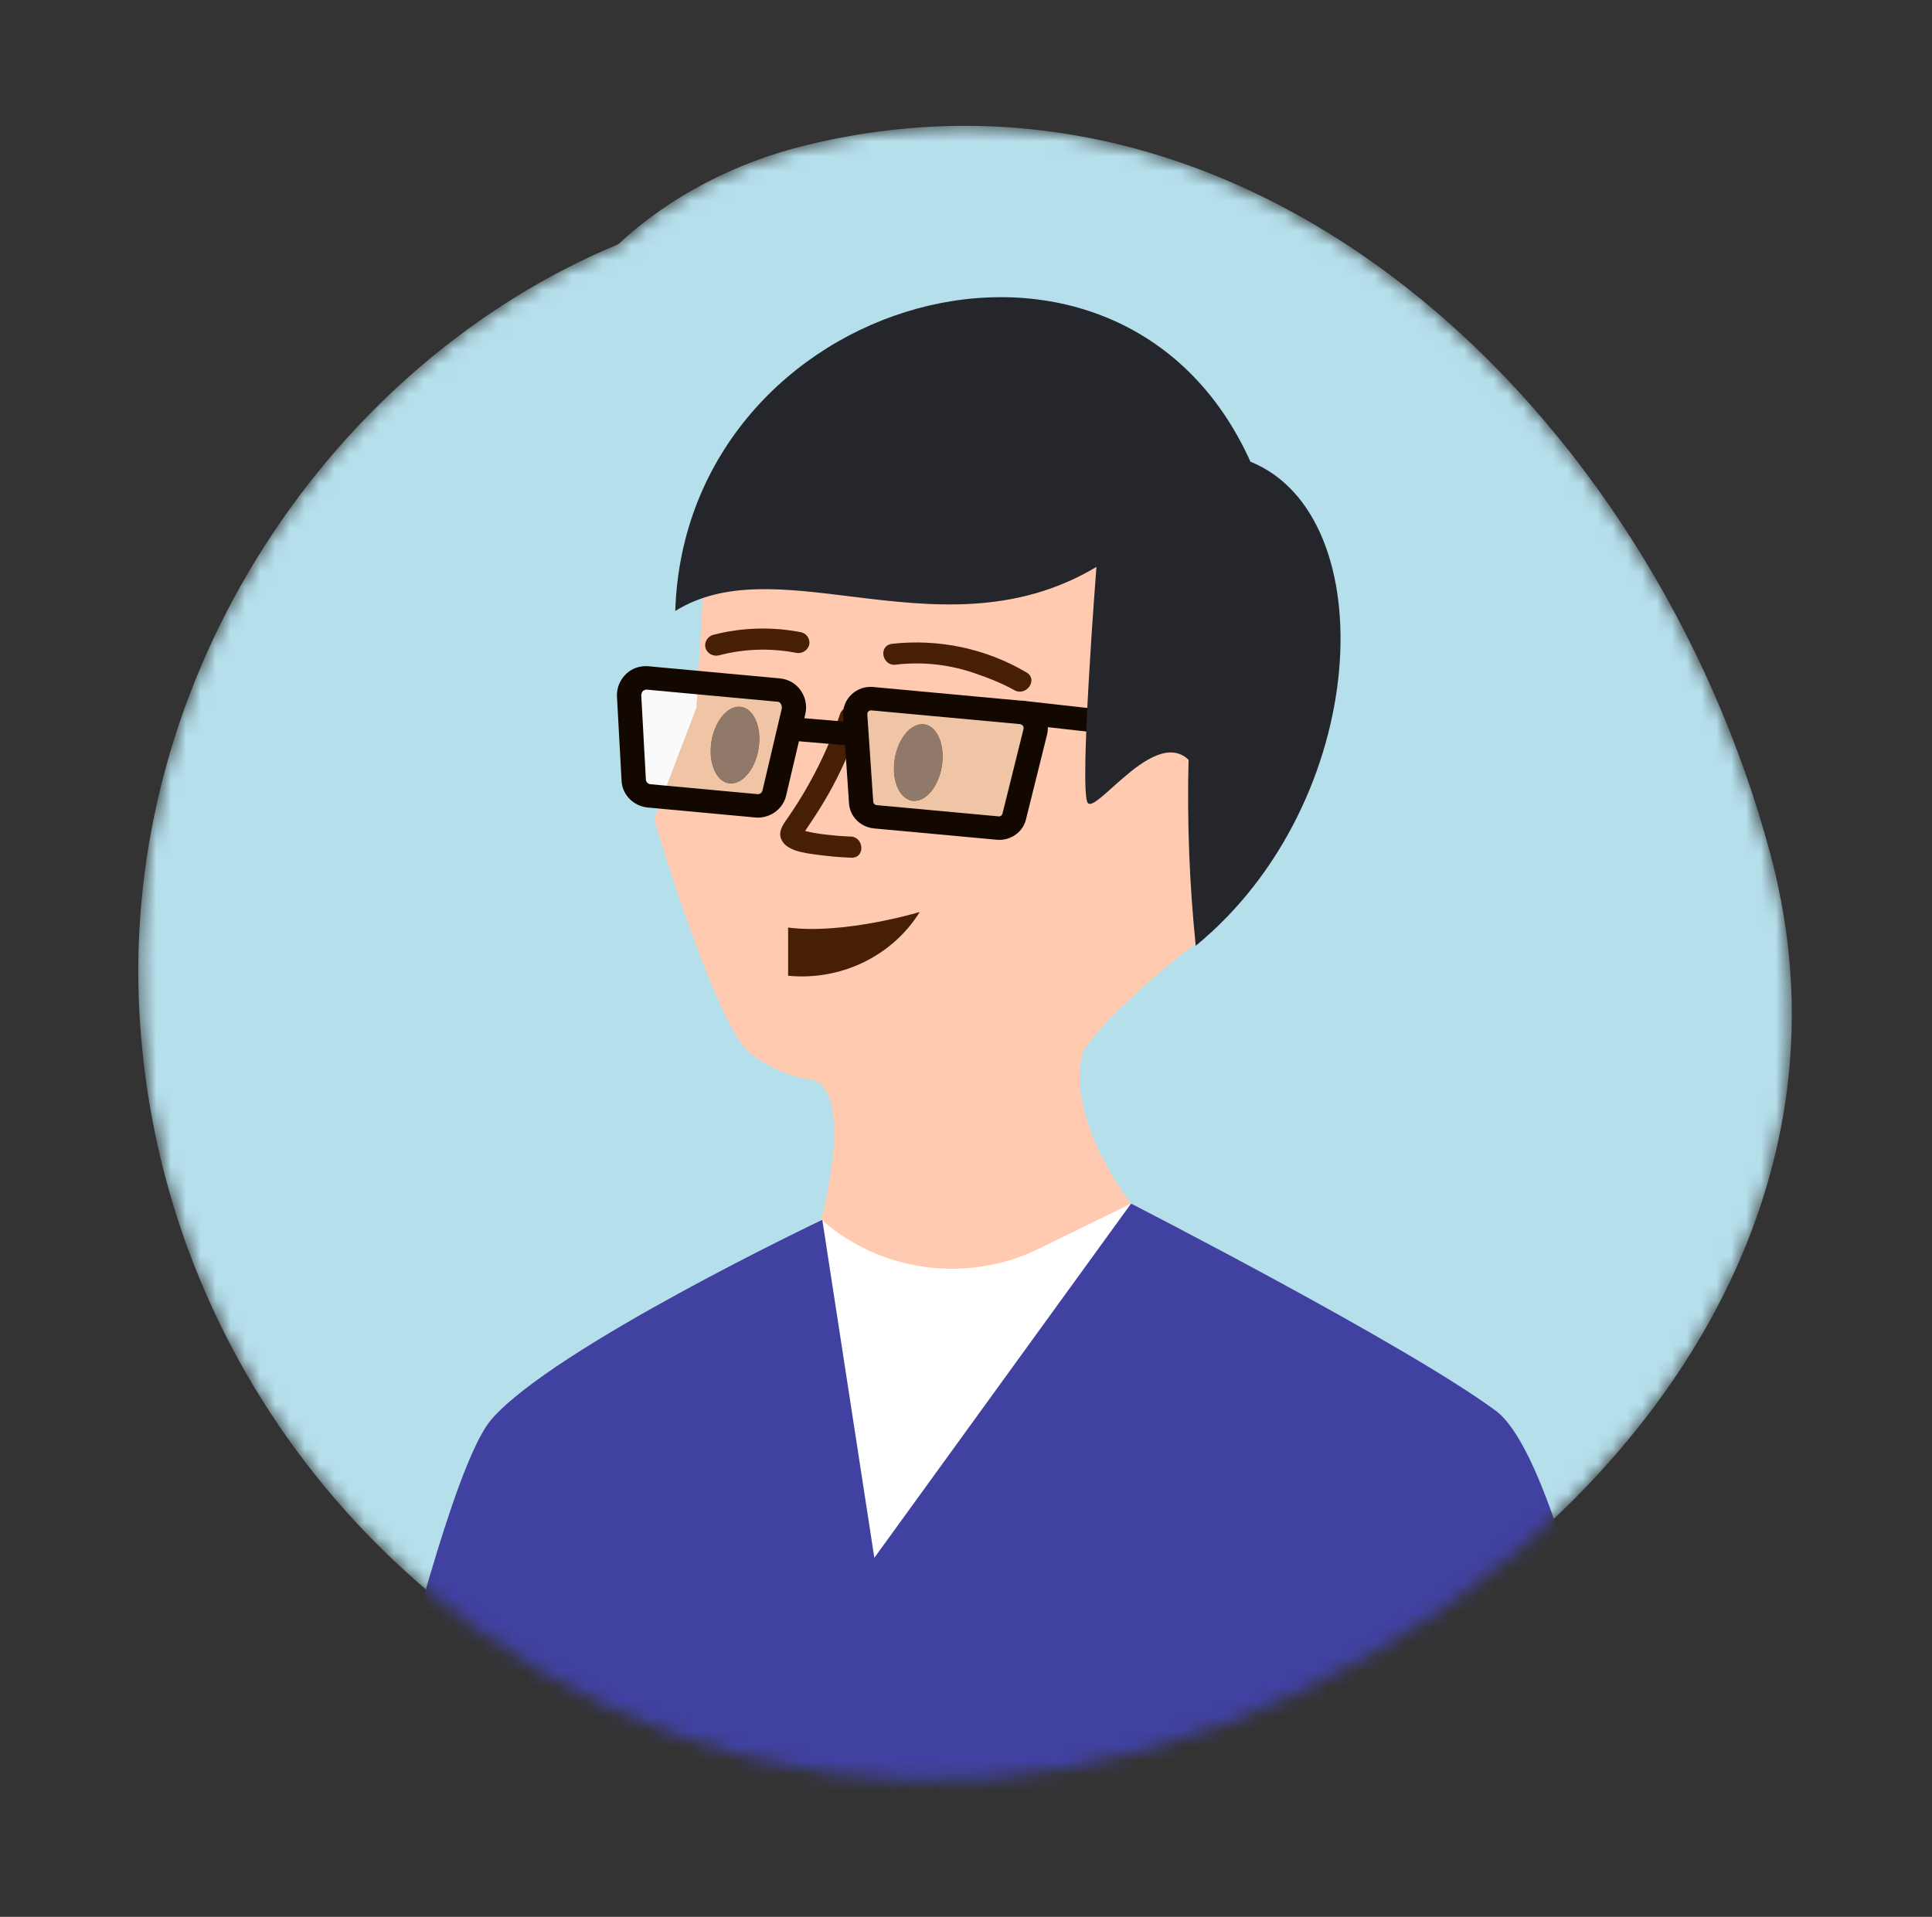 <svg width="130" height="129" viewBox="0 0 130 129" fill="none" xmlns="http://www.w3.org/2000/svg">
<rect x="0" y="0" width="130" height="129" fill="#333333" stroke="none"/>
<mask id="mask0_853_19117" style="mask-type:alpha" maskUnits="userSpaceOnUse" x="9" y="8" width="112" height="112">
<path fill-rule="evenodd" clip-rule="evenodd" d="M41.598 16.441C45.061 13.217 49.469 10.937 54.261 9.768C84.655 2.348 111.162 27.841 119.11 57.423C127.998 90.504 94.432 117.676 66.303 119.711C38.224 121.74 11.249 99.301 9.396 68.422C8.011 45.294 22.487 24.368 41.598 16.441Z" fill="#B5DFEB"/>
</mask>
<g mask="url(#mask0_853_19117)">
<path fill-rule="evenodd" clip-rule="evenodd" d="M41.598 16.441C45.061 13.217 49.469 10.937 54.261 9.768C84.655 2.348 111.162 27.841 119.11 57.423C127.998 90.504 94.432 117.676 66.303 119.711C38.224 121.74 11.249 99.301 9.396 68.422C8.011 45.294 22.487 24.368 41.598 16.441Z" fill="#B5DFEB"/>
<path d="M82.942 54.907C82.236 59.485 80.235 60.479 77.91 59.784C75.586 59.09 75.307 57.673 75.434 54.928C75.561 52.183 76.501 50.294 78.88 49.888C81.26 49.482 83.637 50.329 82.942 54.908" fill="#FFCAAF"/>
<path d="M76.107 81C76.107 81 75.993 106.936 63.446 106.905C50.9 106.874 55.267 82.073 55.267 82.073L76.107 81Z" fill="white"/>
<path d="M76.106 81C76.106 81 94.591 90.472 100.644 94.939C106.696 99.406 112.816 139.818 112.816 139.818H20.816C20.816 139.818 28.896 100.354 33.068 95.523C37.239 90.692 55.331 82.091 55.331 82.091L58.832 104.837L76.106 81Z" fill="#4141A2"/>
<path d="M80.451 63.547C78.044 65.198 73.66 69.251 72.872 70.786C71.618 75.294 76.107 81 76.107 81L69.922 84.03C65.094 86.397 59.249 85.617 55.268 82.073C57.71 71.944 54.203 72.624 54.203 72.624C52.918 72.335 51.709 71.793 50.651 71.032C48.296 69.554 44.007 55.129 44.007 55.129L46.869 47.615L47.53 35.726L60.489 25.929C60.489 25.929 79.13 29.686 83.158 38.516C87.185 47.346 80.451 63.548 80.451 63.548" fill="#FFCAAF"/>
<path d="M61.891 61.37C60.05 64.338 56.597 66.013 53.03 65.667V62.423C56.798 62.911 61.891 61.375 61.891 61.375" fill="#471F05"/>
<path d="M51.062 50.275C50.87 51.705 49.996 52.795 49.108 52.725C48.235 52.648 47.66 51.439 47.852 50.01C48.043 48.582 48.918 47.49 49.808 47.56C50.681 47.638 51.248 48.846 51.062 50.275Z" fill="#471F05"/>
<path d="M63.394 51.449C63.203 52.88 62.328 53.969 61.44 53.901C60.567 53.822 59.992 52.614 60.184 51.186C60.376 49.758 61.249 48.666 62.141 48.734C63.013 48.812 63.582 50.021 63.394 51.449Z" fill="#471F05"/>
<path d="M60.301 44.727C62.161 44.512 64.046 44.738 65.795 45.383C66.433 45.599 67.058 45.851 67.665 46.138C67.511 46.065 67.789 46.199 67.834 46.225L68.047 46.334L68.242 46.441C69.062 46.91 69.885 45.721 69.062 45.249C66.353 43.65 63.166 42.974 60.011 43.329C59.068 43.467 59.364 44.868 60.305 44.73" fill="#471F05"/>
<path d="M53.954 42.56C51.991 42.167 49.96 42.22 48.023 42.715C47.628 42.81 47.381 43.189 47.463 43.573C47.559 43.955 47.953 44.194 48.35 44.11C50.028 43.666 51.789 43.601 53.496 43.921C53.885 44.032 54.296 43.829 54.431 43.46C54.554 43.085 54.341 42.684 53.954 42.56Z" fill="#471F05"/>
<path d="M57.214 56.298C56.639 56.276 56.176 56.238 55.666 56.178C55.222 56.133 54.781 56.062 54.345 55.965C54.255 55.942 54.175 55.922 54.09 55.897L53.956 55.857L53.988 55.866L53.808 55.779C53.692 55.721 53.839 55.789 53.848 55.807C53.793 55.704 53.906 55.887 53.919 55.917C53.957 56.022 53.971 56.133 53.96 56.244L53.92 56.286L53.928 56.326L54.064 56.092C54.212 55.857 54.372 55.631 54.526 55.396C55.066 54.594 55.571 53.776 56.026 52.93C56.801 51.471 57.449 49.952 57.962 48.389C58.254 47.511 56.807 47.195 56.521 48.066C55.7 50.488 54.547 52.793 53.092 54.919C52.795 55.354 52.343 55.875 52.552 56.434C52.856 57.264 54.13 57.403 54.894 57.511C55.684 57.621 56.48 57.692 57.277 57.723C58.231 57.76 58.163 56.332 57.218 56.292" fill="#471F05"/>
<path d="M43.444 45.617C43.122 45.634 42.821 45.777 42.61 46.014C42.4 46.25 42.298 46.559 42.329 46.869L42.636 52.462C42.645 53.017 43.072 53.483 43.642 53.559L44.571 53.645L46.868 47.614L46.958 45.939L43.536 45.622L43.437 45.617" fill="#FAFAFB"/>
<path fill-rule="evenodd" clip-rule="evenodd" d="M46.873 47.613L46.963 45.938V45.934L52.417 46.439C52.755 46.49 53.055 46.677 53.241 46.953C53.427 47.23 53.482 47.571 53.392 47.889L52.111 53.336C52.011 53.841 51.563 54.213 51.031 54.233H50.932L44.575 53.644L46.873 47.613ZM49.108 52.728H49.187C50.048 52.728 50.876 51.665 51.062 50.274C51.249 48.846 50.681 47.638 49.808 47.559H49.728C48.866 47.559 48.038 48.623 47.852 50.014C47.66 51.442 48.235 52.651 49.108 52.728Z" fill="#EFC5A5"/>
<path d="M49.728 47.556C48.866 47.556 48.038 48.624 47.852 50.011C47.66 51.439 48.235 52.648 49.108 52.725H49.187C50.048 52.725 50.876 51.658 51.062 50.271C51.252 48.843 50.681 47.635 49.808 47.556H49.728Z" fill="#917969"/>
<path fill-rule="evenodd" clip-rule="evenodd" d="M50.851 55.018L51.023 55.026C51.937 55.005 52.715 54.379 52.903 53.516L54.185 48.071C54.324 47.499 54.2 46.897 53.846 46.419C53.53 45.99 53.038 45.713 52.495 45.658L43.62 44.837C43.076 44.79 42.538 44.974 42.145 45.34C41.708 45.75 41.478 46.324 41.515 46.91L41.822 52.504C41.846 53.45 42.59 54.235 43.565 54.343L50.851 55.018ZM51.314 53.165C51.295 53.318 51.166 53.437 51.007 53.448L43.728 52.774C43.563 52.731 43.451 52.584 43.458 52.42L43.151 46.827C43.141 46.699 43.189 46.572 43.282 46.48L43.469 46.407L52.345 47.229C52.419 47.241 52.484 47.283 52.525 47.343C52.603 47.453 52.629 47.589 52.597 47.718L51.314 53.165Z" fill="#130800"/>
<path fill-rule="evenodd" clip-rule="evenodd" d="M57.635 47.639C57.79 47.269 58.159 47.024 58.572 47.017L58.577 47.016H58.666L68.757 47.949C69.066 47.99 69.341 48.157 69.514 48.407C69.686 48.657 69.739 48.967 69.658 49.258L68.246 54.939C68.143 55.394 67.73 55.722 67.248 55.732H67.158L58.878 54.967C58.361 54.906 57.966 54.493 57.944 53.991L57.629 49.353C57.746 49.036 57.857 48.718 57.964 48.397C58.085 48.1 57.939 47.764 57.635 47.639ZM61.444 53.907H61.523V53.906C62.385 53.906 63.213 52.842 63.398 51.452C63.586 50.024 63.017 48.815 62.145 48.737H62.064C61.202 48.737 60.374 49.801 60.188 51.192C59.997 52.62 60.571 53.829 61.444 53.907Z" fill="#EFC5A5"/>
<path d="M62.06 48.731C61.197 48.731 60.37 49.799 60.184 51.186C59.992 52.614 60.567 53.823 61.44 53.901H61.519C62.381 53.901 63.209 52.835 63.394 51.447C63.586 50.019 63.013 48.81 62.141 48.732H62.06" fill="#917969"/>
<path d="M57.635 47.636C57.564 47.795 57.533 47.968 57.545 48.141L57.627 49.351C57.743 49.034 57.854 48.715 57.962 48.395C58.082 48.098 57.936 47.762 57.632 47.637" fill="#917969"/>
<path fill-rule="evenodd" clip-rule="evenodd" d="M67.081 56.515L67.257 56.524C68.116 56.514 68.854 55.935 69.039 55.126L70.453 49.444C70.586 48.913 70.475 48.353 70.147 47.907C69.841 47.488 69.361 47.218 68.832 47.167L58.74 46.233C58.211 46.187 57.687 46.367 57.307 46.725C56.9 47.109 56.688 47.645 56.729 48.192L57.127 54.042C57.171 54.93 57.88 55.655 58.796 55.75L67.081 56.515ZM58.45 47.857L58.573 47.803L58.589 47.804L68.68 48.736L68.82 48.823C68.874 48.897 68.891 48.989 68.867 49.076L67.454 54.758C67.431 54.858 67.344 54.933 67.238 54.945L58.953 54.181C58.837 54.155 58.755 54.054 58.757 53.938L58.36 48.089C58.352 48.002 58.385 47.917 58.45 47.857Z" fill="#130800"/>
<path d="M57.327 50.184H57.255L53.356 49.853C52.907 49.815 52.574 49.432 52.614 48.999C52.653 48.565 53.05 48.244 53.499 48.282L57.397 48.612C57.835 48.647 58.166 49.009 58.147 49.432C58.128 49.855 57.766 50.188 57.327 50.186V50.184Z" fill="#130800"/>
<path d="M83.973 57.73C83.605 57.73 83.283 57.493 83.186 57.151C82.633 55.217 80.555 50.112 77.595 49.734L68.663 48.732C68.447 48.709 68.25 48.603 68.115 48.439C67.979 48.275 67.917 48.066 67.943 47.858C67.999 47.427 68.401 47.118 68.849 47.162L77.795 48.165C82.445 48.767 84.666 56.405 84.759 56.729C84.878 57.15 84.622 57.583 84.187 57.699L83.973 57.73Z" fill="#130800"/>
<path d="M80.457 63.639C80.032 59.484 79.871 55.306 79.976 51.129C78.709 49.936 76.966 51.151 75.559 52.368C74.397 53.363 73.467 54.361 73.195 54.039C72.591 53.323 73.776 38.154 73.776 38.154C68.279 41.441 62.604 40.801 57.429 40.164C52.901 39.605 48.756 39.049 45.437 41.118C46.115 19.875 75.304 11.43 84.14 31.072C93.176 34.726 92.239 53.986 80.462 63.646" fill="#24262C"/>
</g>
</svg>
